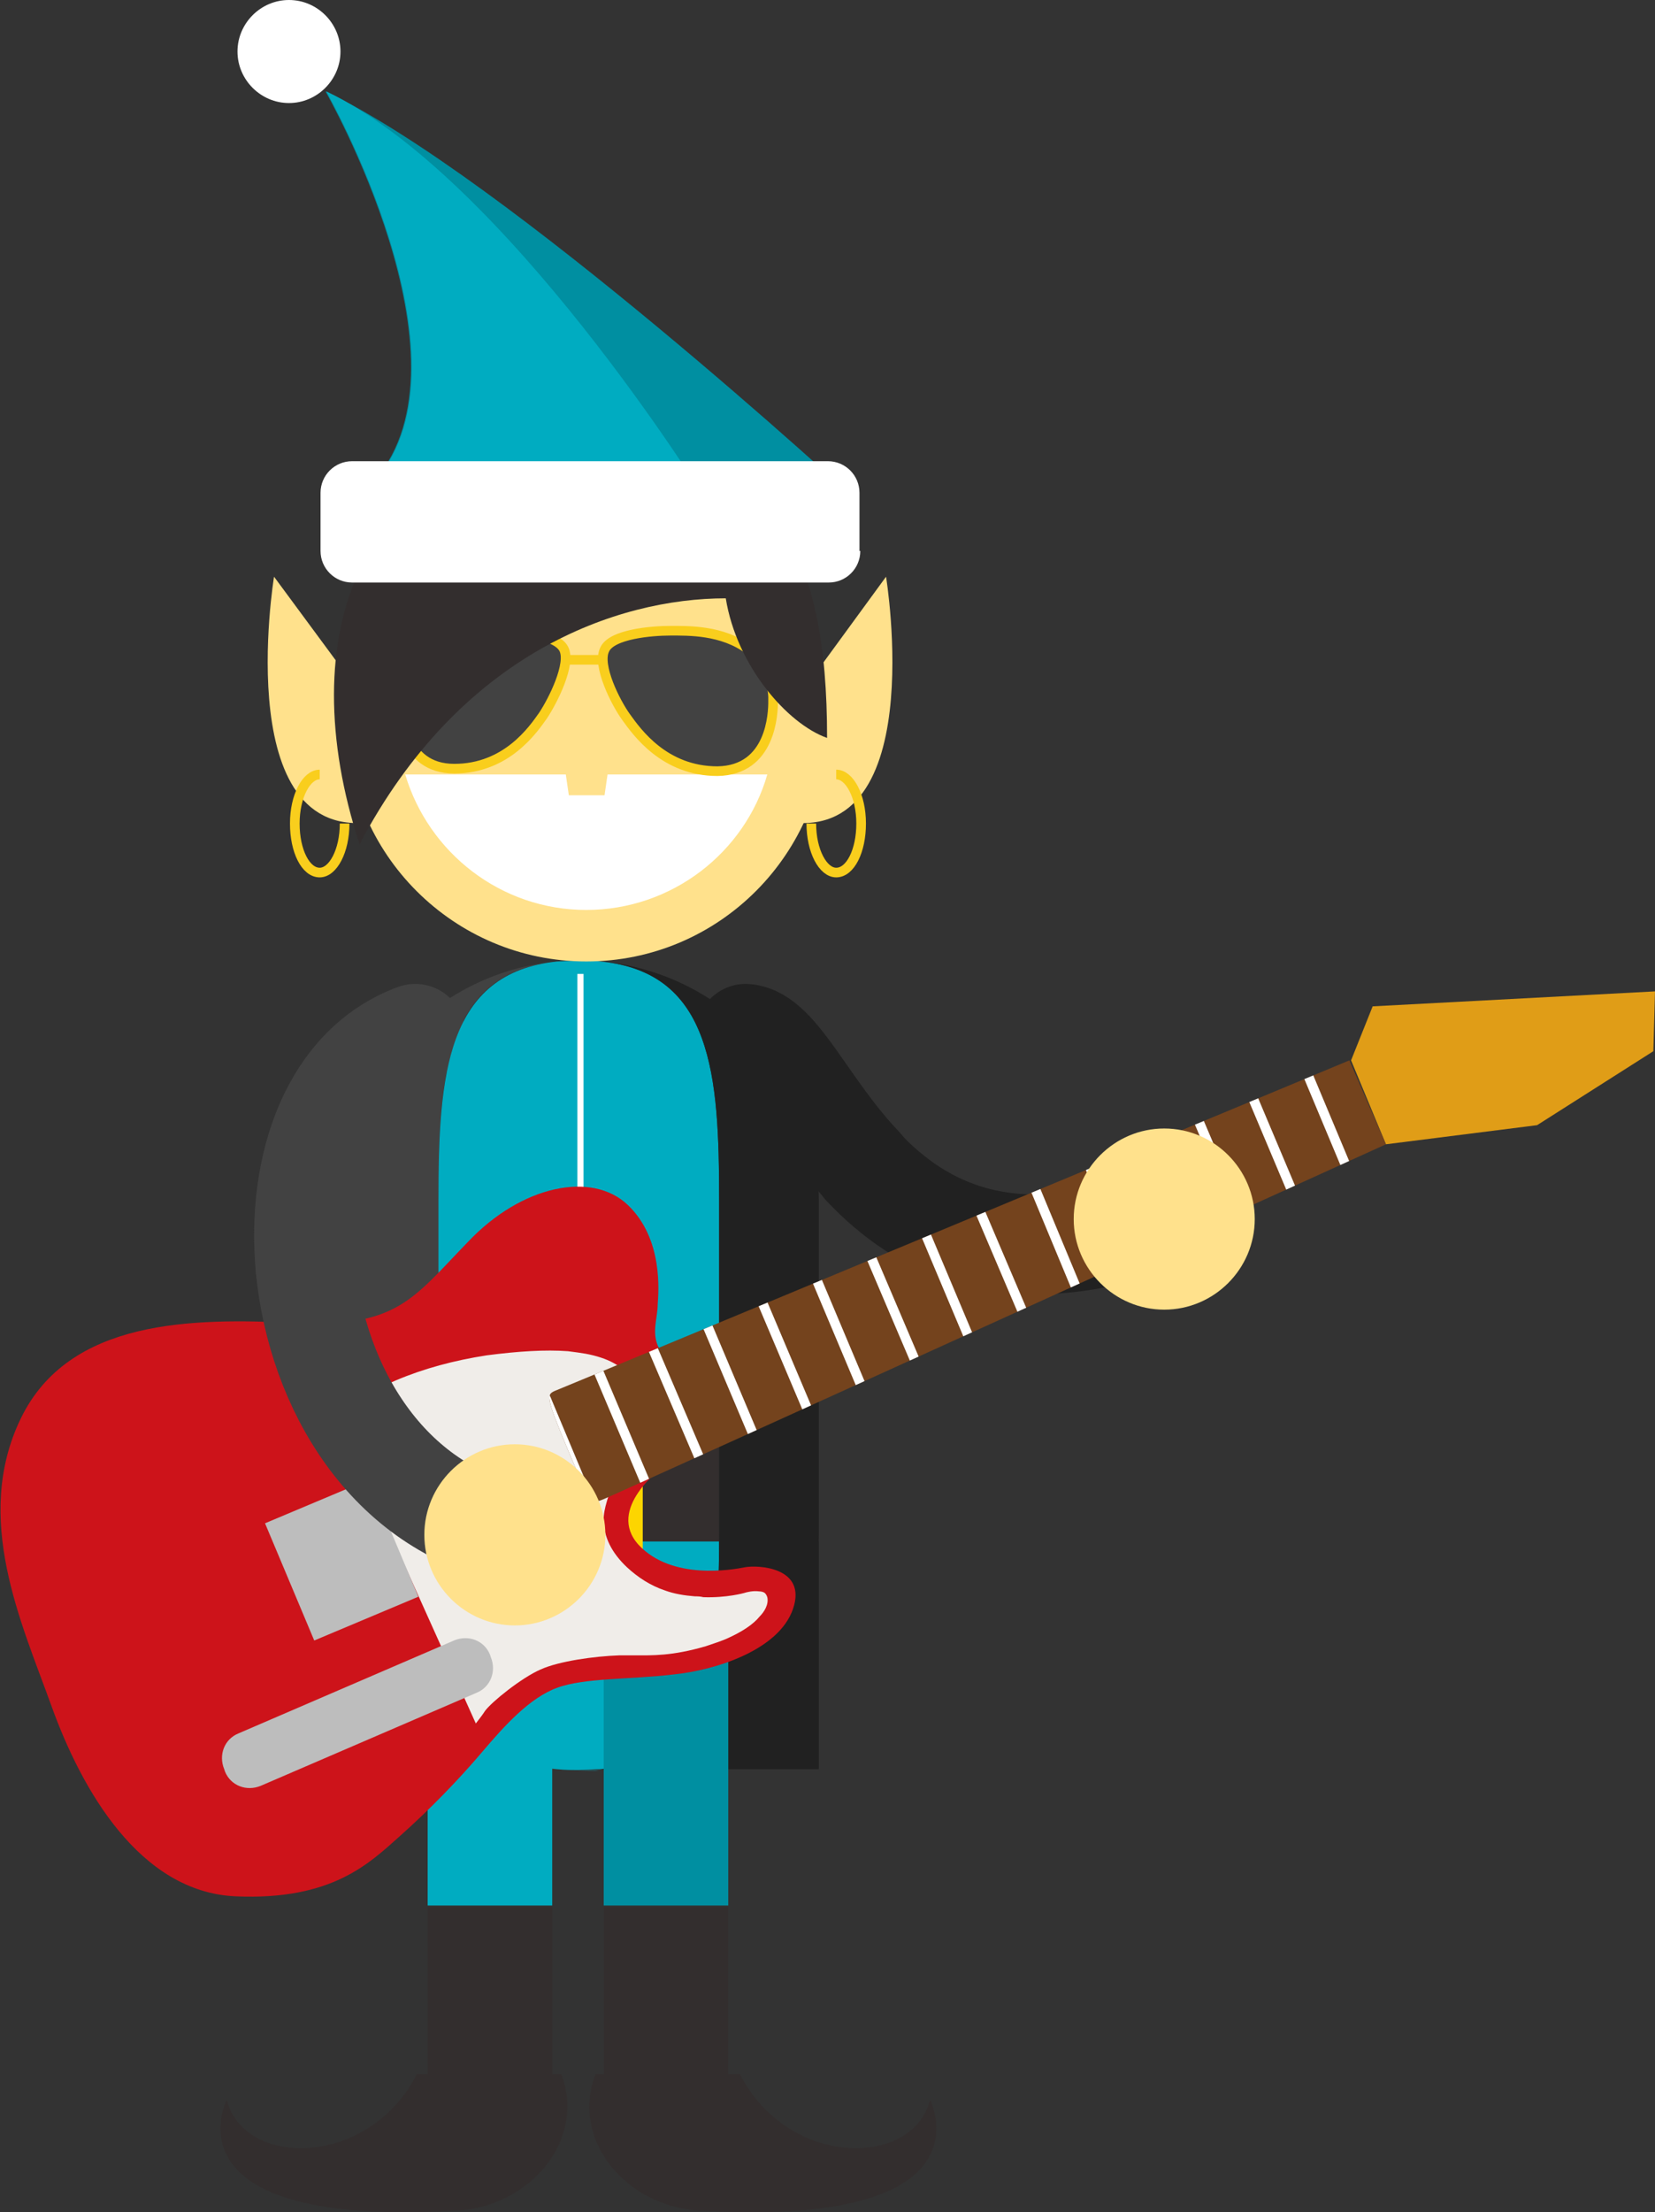 <svg xmlns="http://www.w3.org/2000/svg" xmlns:xlink="http://www.w3.org/1999/xlink" width="199.3" height="266.2" viewBox="0 0 199.3 266.2"><rect x="0" y="0" width="199.3" height="266.2" fill="#333333" stroke="none"/><path stroke="#212121" stroke-width="12" stroke-linecap="round" stroke-miterlimit="10" d="M89.8 124.4c4 .3 7.4 8.9 14.1 15.9" fill="none"/><path stroke="#424242" stroke-width="12" stroke-linecap="round" stroke-miterlimit="10" d="M50 124.4c-10.1 3.7-14.4 15.8-13.2 28.3" fill="none"/><path fill="#212121" d="M69.7 184.2h28.9v28.7H69.7z"/><path fill="#424242" d="M40.9 184.2h28.9v28.7H40.9z"/><path fill="#00ACC1" d="M72.3 213c-.9.1-1.7.1-2.6.1.9 0 1.8-.1 2.6-.1z"/><path fill="#00ACC1" d="M69.7 115.5c.9 0 1.7.1 2.6.1-.8 0-1.7-.1-2.6-.1z"/><path fill="#00ACC1" d="M72.3 115.7c-.9-.1-1.7-.1-2.6-.1.9-.1 1.8 0 2.6.1z"/><path fill="#424242" d="M52.8 184.2v-39.8c0-15 .8-27.4 14.3-28.7-14.7 1.3-26.3 13.7-26.3 28.7v39.8c0 15.1 11.5 27.4 26.3 28.7-13.4-1.3-14.3-13.6-14.3-28.7z"/><path fill="#00ACC1" d="M69.7 213.1c.9 0 1.7-.1 2.6-.1-.8 0-1.7.1-2.6.1z"/><path fill="#00ACC1" d="M69.7 213.1c-.9 0-1.7-.1-2.6-.1.9 0 1.7.1 2.6.1z"/><path fill="#00ACC1" d="M67.1 115.7c.9-.1 1.7-.1 2.6-.1-.9-.1-1.7 0-2.6.1z"/><path fill="#00ACC1" d="M86.6 184.2v-39.8c0-15-.8-27.4-14.3-28.7-.9-.1-1.7-.1-2.6-.1-.9 0-1.7.1-2.6.1-13.4 1.4-14.3 13.7-14.3 28.7v39.8c0 15 .8 27.4 14.3 28.7.9.1 1.7.1 2.6.1.9 0 1.7-.1 2.6-.1 13.5-1.3 14.3-13.6 14.3-28.7z"/><path fill="#332E2E" d="M40.9 171.1h57.7v14.4H40.9z"/><path fill="#332E2E" d="M51.5 229.5v22.8h15v-22.8"/><path fill="#212121" d="M86.6 144.4v39.8c0 15-.8 27.4-14.3 28.7 14.7-1.3 26.3-13.7 26.3-28.7v-39.8c0-15.1-11.5-27.4-26.3-28.7 13.5 1.3 14.3 13.7 14.3 28.7z"/><path stroke="#212121" stroke-width="12" stroke-linecap="round" stroke-miterlimit="10" d="M103.9 140.4c7 7.4 17.6 13.1 36.3 6.3" fill="none"/><path fill="#332E2E" d="M87.7 229.5v22.8h-15v-22.8"/><path fill="#008FA1" d="M87.7 191.4v37.9h-15v-37.9"/><path fill="#332E2E" d="M71.7 249.6h17.4c5.8 11.3 20.8 11.3 22.9 3.1 0 0 8 15.5-28 13.3-8.6-.6-15.3-8.4-12.3-16.4z"/><path fill="#00ACC1" d="M51.5 203.2v26.1h15v-26.1"/><path fill="#332E2E" d="M67.6 249.6H50.2c-5.8 11.3-20.8 11.3-22.9 3.1 0 0-8 15.5 28 13.3 8.5-.6 15.3-8.4 12.3-16.4z"/><path stroke="#fff" stroke-width=".739" stroke-miterlimit="10" fill="none" d="M69.9 117.2v77.1"/><path fill="#FDD500" d="M62.4 170.1h15v16.4h-15z"/><path fill="#CD131A" d="M83.3 162.8s-3.4.9-4.1-.9c-.7-1.7 0-3.4 0-4.9.1-1.5.7-7.9-3.6-12s-12.8-2.4-19.3 4.5c-6.6 6.8-8.5 10.3-20.8 9.7-12.3-.6-27.2-.5-33 11.5-5.8 12 .1 24.6 3.7 34.6s10.6 22.4 22.2 22.9 16.1-4 19.7-7.2c3.6-3.2 7.1-6.8 9.9-10.1 2.8-3.3 5.8-6.6 9.1-7.8 3.2-1.2 9-1 14-1.6 5-.5 12.7-2.9 14.4-7.9 1.7-5-4.2-5.3-5.8-5-1.5.3-8.8 1.6-12.8-2.7-3.9-4.3 2.6-9.2 3.6-9.9.8-.7 2.8-13.2 2.8-13.2z"/><path fill="#E09D17" d="M162.7 127.6l2.6-6.5 34-1.8-.2 7.2-14 8.9-18.2 2.3z"/><path fill="#F0EDE9" d="M40.7 170.5c0-.1.2-.3.6-.7.8-.6 2.9-2.2 6.4-3.7 3.3-1.4 7-2.4 10.9-3 3.8-.5 7.1-.7 9.8-.5.8.1 1.5.2 2.1.3 2.7.5 4.5 1.5 5.4 2.9.3.4.6 1.2.5 2.8 0 1.2-.2 2.6-.5 4.2-.4 2.3-3.3 7.6-3.2 10.1 0 2.1 1 4 2.8 5.7 1.3 1.2 2.8 2.2 4.6 2.8 1.1.4 2.3.6 3.6.7.3 0 .6 0 1 .1 2.8.1 4.9-.5 4.9-.5.3-.1 1.1-.3 1.8-.2.3 0 .6.1.7.2.1.1.2.2.3.5.2.9-.4 1.8-.9 2.3-.8 1-2.2 1.9-4 2.7-.7.3-1.6.6-2.5.9-4.1 1.2-6.5 1.1-8.5 1.1h-1.9c-3 .1-7.3.7-9.5 1.7-2.3 1-5.9 3.9-6.7 5l-.2.3c-.2.3-.6.8-.9 1.2l-16.6-36.9z"/><path fill="#BDBDBD" d="M59.1 199.4c.7 1.7 0 3.6-1.7 4.3l-26 11.2c-1.7.7-3.6 0-4.3-1.7l-.1-.3c-.7-1.7 0-3.6 1.7-4.3l26-11.2c1.7-.7 3.6 0 4.3 1.7l.1.3z"/><defs><path id="a" d="M166.9 137.7S74 179.9 72.7 180.4c-1.2.5-1.5.8-4.3-5.9s-2.6-6.7-1.4-7.2c1.3-.5 95.5-39.7 95.5-39.7l4.4 10.1z"/></defs><use xlink:href="#a" overflow="visible" fill="#74431D"/><clipPath id="b"><use xlink:href="#a" overflow="visible"/></clipPath><g clip-path="url(#b)" stroke="#fff" stroke-width="1.161" stroke-miterlimit="10" fill="none"><path d="M164.2 126.9l4.3 10.1"/><path d="M157.6 129.6l4.4 10.5"/><path d="M150.9 132.2l4.6 10.9"/><path d="M144.3 134.8l4.8 11.3"/><path d="M137.7 137.4l4.9 11.7"/><path d="M131.1 140.1l5.1 12"/><path d="M124.5 142.7l5.2 12.5"/><path d="M117.8 145.3l5.5 12.9"/><path d="M111.2 147.9l5.6 13.3"/><path d="M104.6 150.6l5.8 13.6"/><path d="M98 153.2l5.9 14"/><path d="M91.4 155.8l6.1 14.4"/><path d="M84.7 158.4l6.3 14.9"/><path d="M78.1 161.1l6.5 15.2"/><path d="M71.5 163.7l6.6 15.6"/><path d="M64.9 166.3l6.7 16"/></g><path fill="#BDBDBD" d="M44.452 178.038l5.93 14.105-12.54 5.27-5.928-14.105z"/><path fill="#FFE18C" d="M151.1 146.7c0 6-4.9 10.9-10.9 10.9s-10.9-4.9-10.9-10.9 4.9-10.9 10.9-10.9 10.9 4.9 10.9 10.9z"/><path stroke="#424242" stroke-width="12" stroke-linecap="round" stroke-miterlimit="10" d="M36.8 152.7c1.4 14.2 9.8 28.7 25.2 31.9" fill="none"/><path fill="#FFE18C" d="M51.1 184.7c0 6 4.9 10.9 10.9 10.9s10.9-4.9 10.9-10.9S68 173.8 62 173.8s-10.9 4.9-10.9 10.9z"/><path fill="#FFE18C" d="M99.5 86.8c0 15.9-12.9 28.9-28.9 28.9-15.9 0-28.9-12.9-28.9-28.9 0-15.9 12.9-28.9 28.9-28.9 16 0 28.9 12.9 28.9 28.9z"/><path fill="#fff" d="M48.8 93.2c2.8 9.4 11.5 16.3 21.8 16.3s19.1-6.9 21.8-16.3H48.8z"/><path fill="#FFE18C" d="M72.8 95.7h-4.3l-.9-6.2h6.1z"/><path fill="#332E2E" d="M87.8 82.7c0 2.8-2.3 5.2-5.2 5.2-2.9 0-5.2-2.3-5.2-5.2 0-2.8 2.3-5.2 5.2-5.2 2.8 0 5.2 2.3 5.2 5.2z"/><path fill="#332E2E" d="M64.2 82.7c0 2.8-2.3 5.2-5.2 5.2-2.9 0-5.2-2.3-5.2-5.2 0-2.8 2.3-5.2 5.2-5.2 2.9 0 5.2 2.3 5.2 5.2z"/><path fill="#FFE18C" d="M42.6 82.4l-9.6-13s-5.5 33.4 13 29.3l-3.4-16.3z"/><path fill="#FFE18C" d="M97.2 82.4l9.5-13s5.5 33.4-13 29.3l3.5-16.3z"/><path stroke="#F9CE1D" stroke-width="1.161" stroke-miterlimit="10" d="M100.7 93.2c1.6 0 3 2.6 3 5.9s-1.3 5.9-3 5.9c-1.6 0-3-2.6-3-5.9" fill="none"/><path stroke="#F9CE1D" stroke-width="1.161" stroke-miterlimit="10" d="M38.5 93.2c-1.6 0-3 2.6-3 5.9s1.3 5.9 3 5.9c1.6 0 3-2.6 3-5.9" fill="none"/><path fill="#424242" stroke="#F9CE1D" stroke-width="1.161" stroke-miterlimit="10" d="M48.2 84.3s-.3-3.7 2.8-6.1c3.1-2.4 7.1-2.3 9.2-2.3 2.1 0 6.8.4 7.7 2.2s-1.3 6.2-2.5 8c-1.2 1.7-4.4 6.4-10.7 6.4s-6.5-6.8-6.5-8.2zm44.9.1s.3-3.7-2.9-6.2c-3.2-2.4-7.3-2.3-9.5-2.3s-7.1.4-7.9 2.3c-.9 1.9 1.3 6.3 2.6 8.1 1.3 1.8 4.6 6.5 11 6.5 6.5-.1 6.7-7 6.7-8.4z"/><path fill="#332E2E" d="M87.4 72c1.3 8.1 7.4 15.1 12.2 16.8 0-22.2-6.1-35.2-29.2-35.2h-.3c-27.1.2-35 23-26.8 48 12.1-23 31-29.6 44.1-29.6z"/><path fill="#008FA1" d="M102.9 60s-42-38.7-63.7-49c0 0 18.4 32.2 6 46.7l57.7 2.3z"/><path fill="#00ACC1" d="M84.9 60s-24-38.7-45.6-49c0 0 18.4 32.2 6 46.7L84.9 60z"/><path fill="#fff" d="M103.6 66.3c0 2.1-1.7 3.8-3.8 3.8H42.4c-2.1 0-3.8-1.7-3.8-3.8v-7c0-2.1 1.7-3.8 3.8-3.8h57.3c2.1 0 3.8 1.7 3.8 3.8v7z"/><path fill="#fff" d="M28.6 6.2c0 3.4 2.8 6.2 6.2 6.2 3.4 0 6.2-2.8 6.2-6.2C41 2.8 38.2 0 34.8 0c-3.4 0-6.2 2.8-6.2 6.2z"/><path fill="#424242" stroke="#F9CE1D" stroke-width="1.161" stroke-miterlimit="10" d="M68.1 79.4h4.5"/></svg>